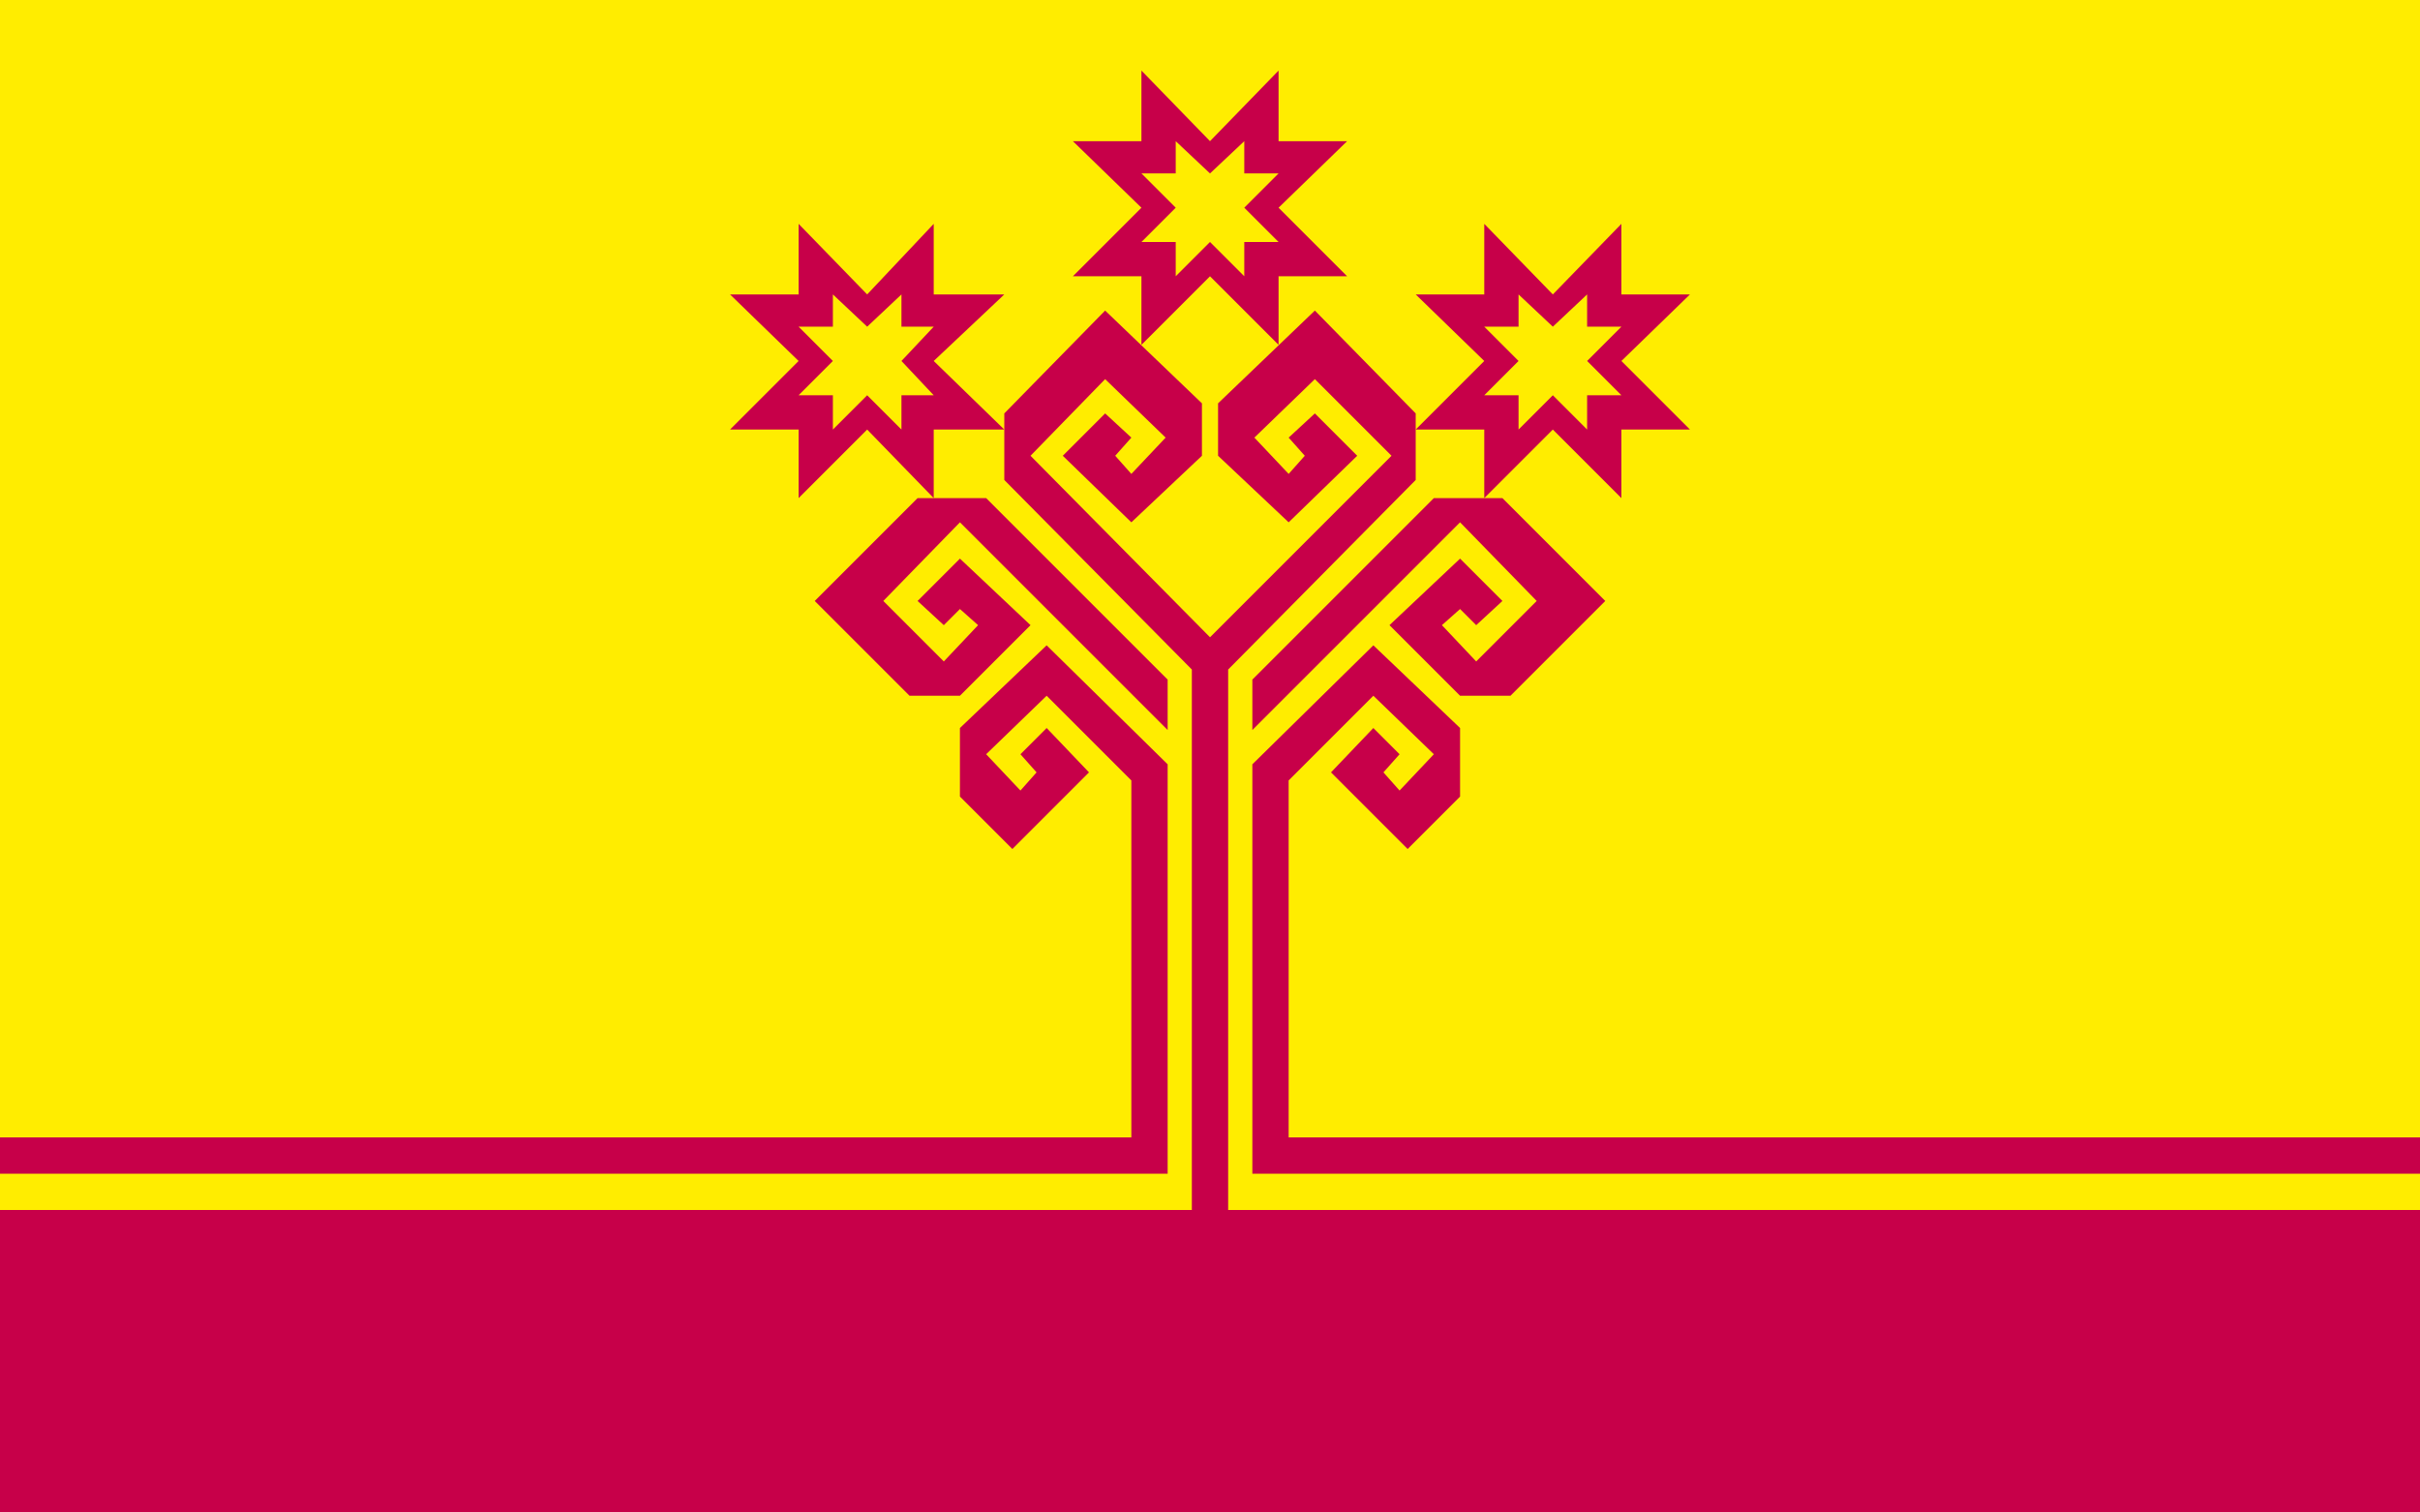 <svg xmlns="http://www.w3.org/2000/svg" width="1200" height="750" shape-rendering="geometricPrecision" text-rendering="geometricPrecision" image-rendering="optimizeQuality" fill-rule="evenodd" clip-rule="evenodd"><defs><style>.fil1{fill:#c70049}.fil0{fill:#ffed00}</style></defs><g id="Слой_x0020_1"><g id="_859748688"><path class="fil0" d="M0 0h1200v750H0z"/><path class="fil1" d="m532 137 34-34-34-33h34V35l34 35 34-35v35h34l-34 33 34 34h-34v34l-34-34-34 34v-34z"/><path class="fil0" d="m566 120 17-17-17-17h17V70l17 16 17-16v16h17l-17 17 17 17h-17v17l-17-17-17 17v-17z"/><path class="fil1" d="m579 337-90-90h-34l-51 51 47 47h25l35-35-35-33-21 21 13 12 8-8 9 8-17 18-30-30 38-39 103 103z"/><path class="fil1" d="M0 564h561V387l-42-42-30 29 17 18 8-9-8-9 13-13 21 22-38 38-26-26v-34l43-41 60 59v203H0z"/><path class="fil1" d="M0 600h591V332l-93-94v-33l50-51 48 46v26l-35 33-34-33 21-21 13 12-8 9 8 9 17-18-30-29-37 38 89 90 90-90-38-38-30 29 17 18 8-9-8-9 13-12 21 21-34 33-35-33v-26l48-46 50 51v33l-93 94v268h591v150H0z"/><path class="fil1" d="m621 337 90-90h34l51 51-47 47h-25l-35-35 35-33 21 21-13 12-8-8-9 8 17 18 30-30-38-39-103 103z"/><path class="fil1" d="M1200 564H639V387l42-42 30 29-17 18-8-9 8-9-13-13-21 22 38 38 26-26v-34l-43-41-60 59v203h579zM362 213l34-34-34-33h34v-35l34 35 33-35v35h35l-35 33 35 34h-35v34l-33-34-34 34v-34z"/><path class="fil0" d="m396 196 17-17-17-17h17v-16l17 16 17-16v16h16l-16 17 16 17h-16v17l-17-17-17 17v-17z"/><path class="fil1" d="m702 213 34-34-34-33h34v-35l34 35 34-35v35h34l-34 33 34 34h-34v34l-34-34-34 34v-34z"/><path class="fil0" d="m736 196 17-17-17-17h17v-16l17 16 17-16v16h17l-17 17 17 17h-17v17l-17-17-17 17v-17z"/></g></g></svg>